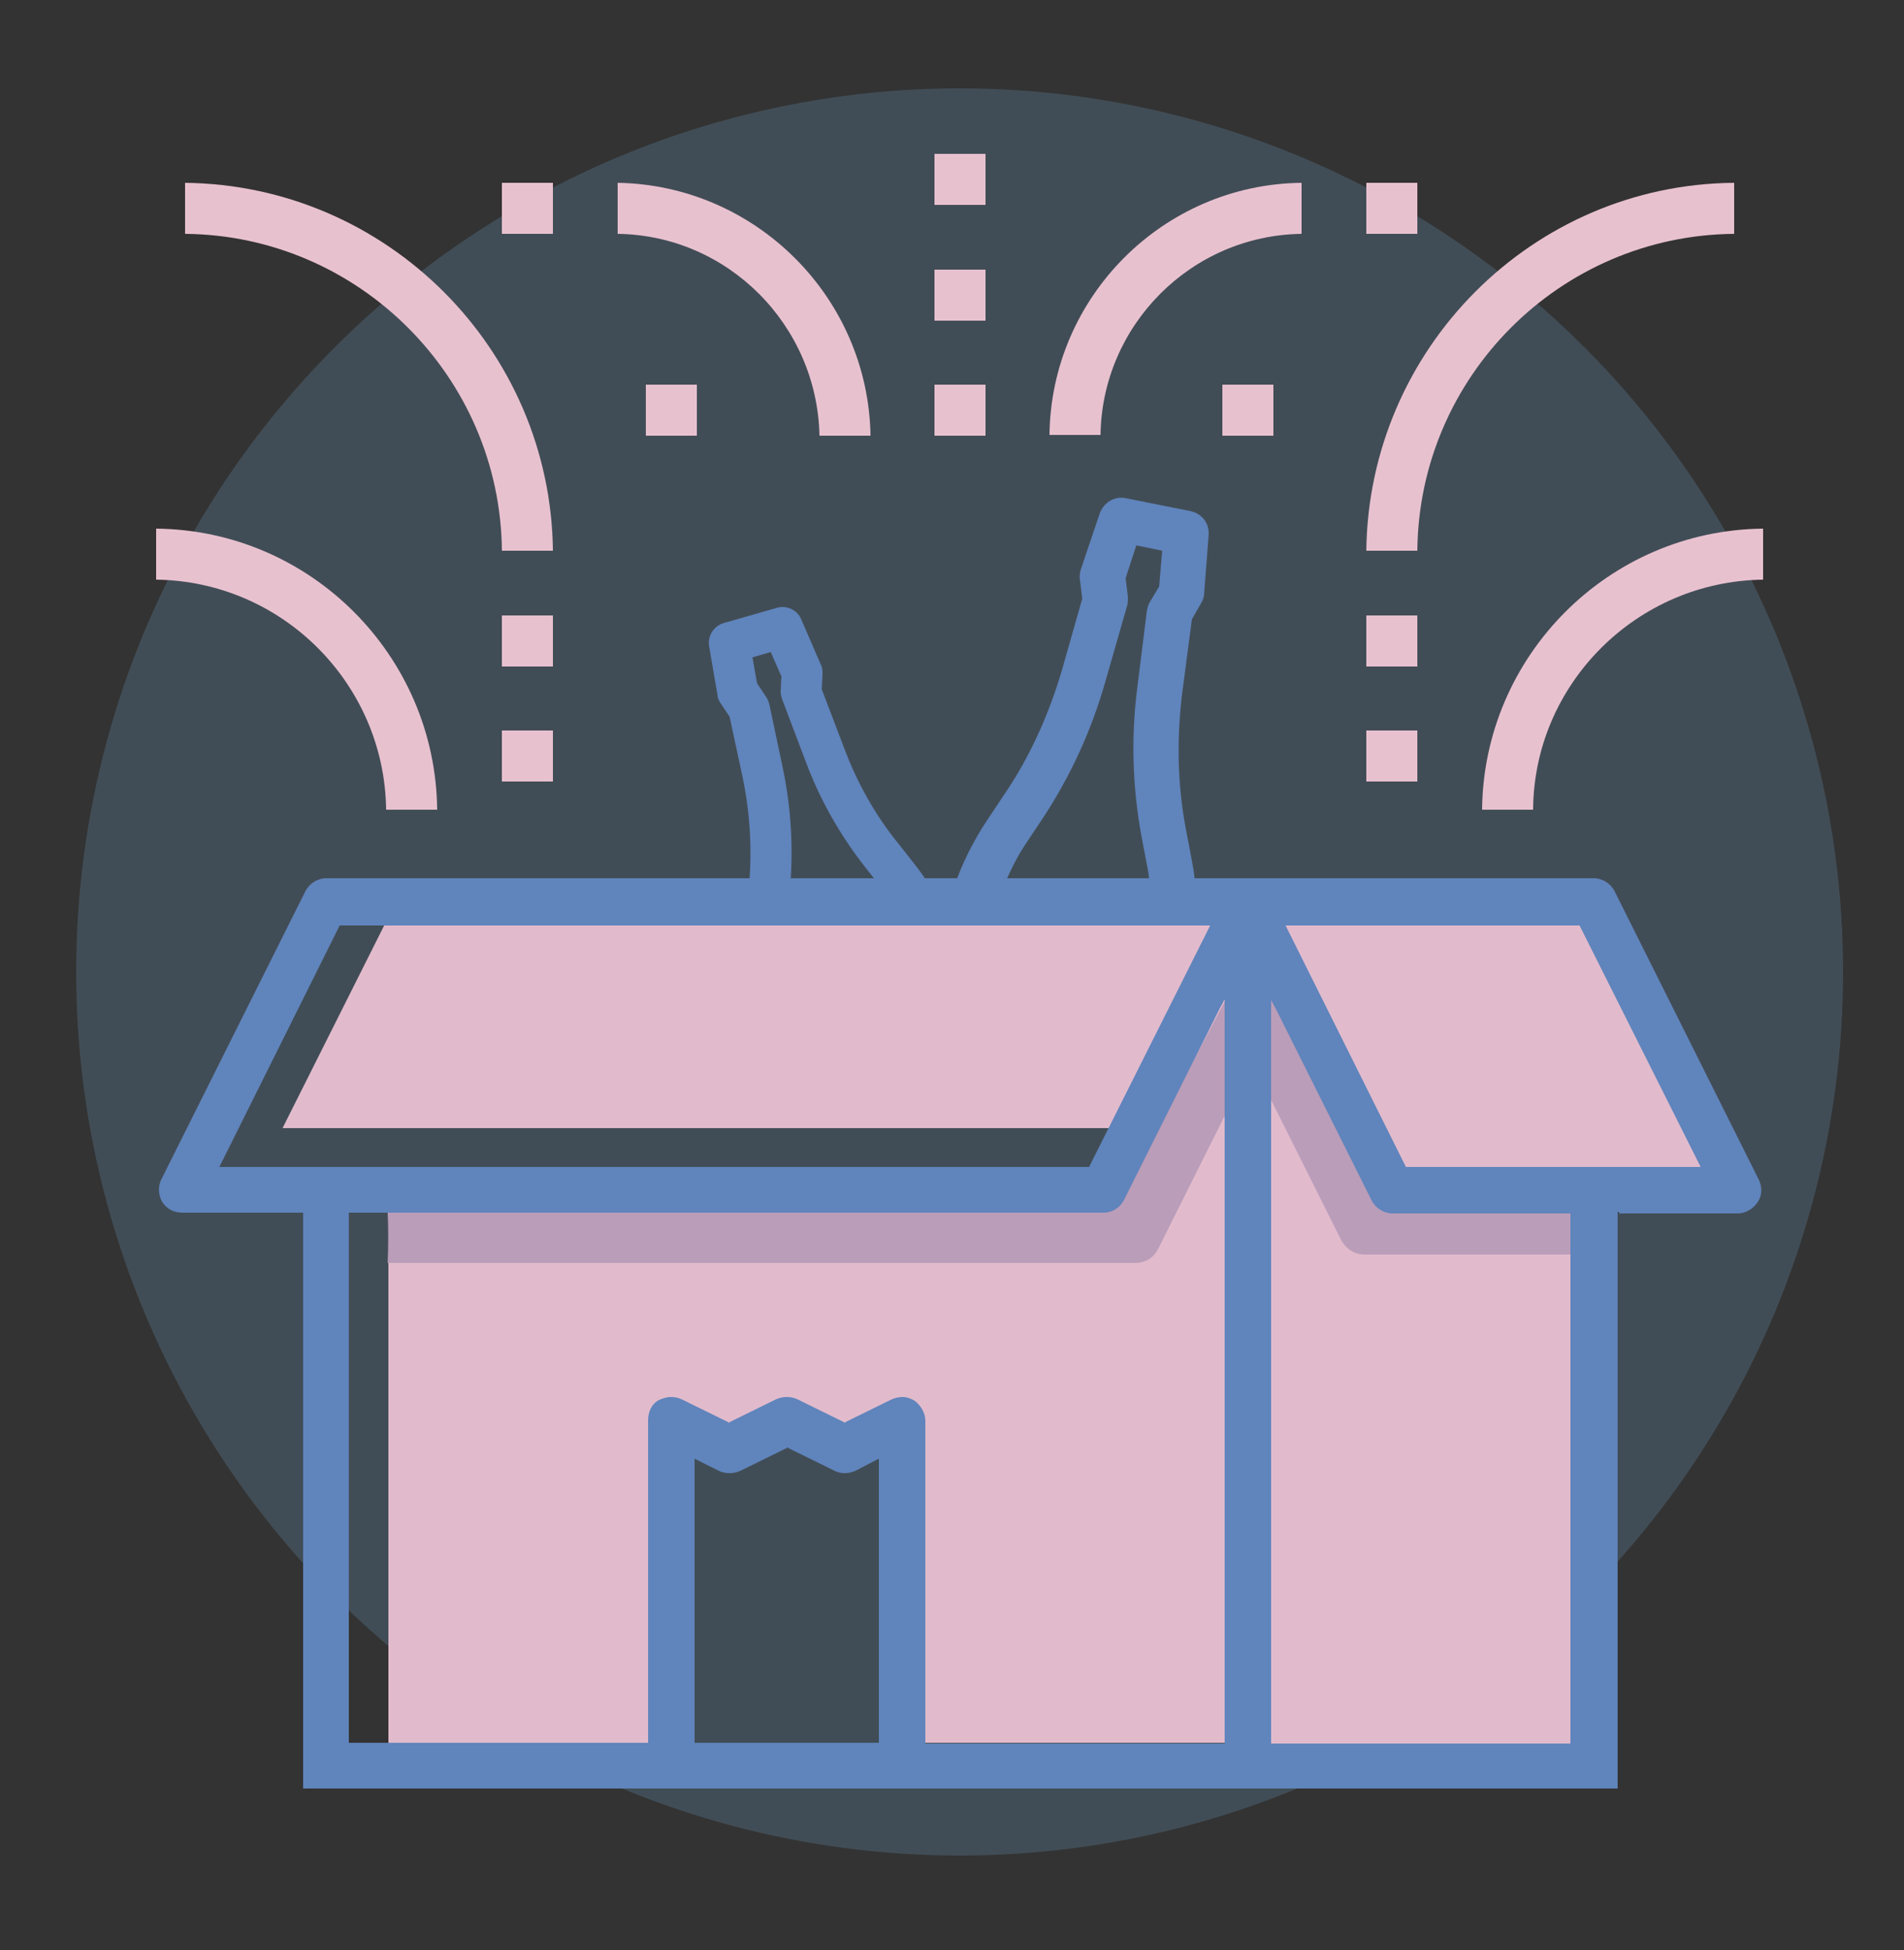 <?xml version="1.0" encoding="utf-8"?>
<!-- Generator: Adobe Illustrator 21.1.0, SVG Export Plug-In . SVG Version: 6.00 Build 0)  -->
<svg version="1.1" id="Layer_1" xmlns="http://www.w3.org/2000/svg" xmlns:xlink="http://www.w3.org/1999/xlink" x="0px" y="0px"
	 width="250px" height="256px" viewBox="0 0 250 256" style="enable-background:new 0 0 250 256;" xml:space="preserve">
<rect x="0" y="0" width="250" height="256" fill="#333333" stroke="none"/>
<style type="text/css">
	.st0{opacity:0.2;fill:#7AB8E5;}
	.st1{fill:#E1BBCC;}
	.st2{fill:#BA9DB9;}
	.st3{stroke:#FFFFFF;stroke-width:0.3;stroke-miterlimit:10;}
	.st4{fill:#E8C1CF;}
	.st5{fill:#6084BC;}
</style>
<circle class="st0" cx="126" cy="127.6" r="116"/>
<path class="st1" d="M182.8,158.3c-1.3,0-2.5-0.8-3.1-1.9l-13.1-26.2V230h15.9l24.4,0l0-71.7H182.8z"/>
<path class="st1" d="M145.5,157l-94.5,2.9v69l38.9,0v-42.1c0-1.1,0.1,0.1,1-0.5c1-0.6,6,4.6,6.3,1l3.4-0.6l0.2,0.1l6.1-0.2
	c1-0.5,1.8,1,2.8,1.5l6.1-1.3l0.2,0.1l1.7-2c1.1-0.5,0,0,1,0.6c1,0.6,0.1,2.6,0.1,3.7v39.6h46.8l-4.2-101.8l-12.8,28.1
	C147.9,156.3,146.8,157,145.5,157z"/>
<path class="st2" d="M161.9,129.4l-15.4,29.2l-95.6,0.5c0.1,2.2,0.1,4.5,0,6.7h98.2c1.3,0,2.4-0.7,3-1.9l11-22
	c0.1-1.9,0.3-3.7,0.8-5.6c0.4-1.2,0.9-2.5,1.1-3.8C165.4,130,163.9,129.3,161.9,129.4z"/>
<path class="st2" d="M207.4,158h-26.2l-15.4-30.8c-1-0.6-2-1-3-1.4c-1.2,4.7-0.4,9.8,0.7,14.6v-2.8l12.6,25.2c0.6,1.1,1.7,1.9,3,1.9
	h28.6h0.3C208.8,162,207.5,160.9,207.4,158z"/>
<polygon class="st1" points="166.3,117 52.7,117 37.4,147.5 37.1,148.1 150.7,148.1 "/>
<polygon class="st1" points="167.7,121.3 184.2,154.2 224.1,154.2 207.7,121.3 "/>
<g>
	<g>
		<g>
			<path class="st3" d="M185.1,152.2"/>
		</g>
	</g>
	<path class="st4" d="M20.5,69.4v6.7c16.6,0.2,30,13.7,30.2,30.2h6.7C57.2,86.1,40.8,69.6,20.5,69.4z"/>
	<path class="st4" d="M24.3,24v6.7c22.8,0.2,41.4,18.8,41.6,41.6h6.7C72.3,45.8,50.8,24.3,24.3,24z"/>
	<path class="st4" d="M81.1,24v6.7c14.5,0.2,26.2,12,26.5,26.5h6.7C114,39,99.2,24.3,81.1,24z"/>
	<path class="st4" d="M231.5,76.1v-6.7c-20.3,0.2-36.7,16.7-36.9,36.9h6.7C201.4,89.8,214.9,76.3,231.5,76.1z"/>
	<path class="st4" d="M227.7,30.7V24c-26.5,0.2-48,21.8-48.3,48.3h6.7C186.3,49.5,204.8,30.9,227.7,30.7z"/>
	<path class="st4" d="M170.9,30.7V24c-18.2,0.2-32.9,15-33.1,33.1h6.7C144.7,42.7,156.4,30.9,170.9,30.7z"/>
	<rect x="65.9" y="80.8" class="st4" width="6.7" height="6.7"/>
	<rect x="65.9" y="95.9" class="st4" width="6.7" height="6.7"/>
	<rect x="179.4" y="80.8" class="st4" width="6.7" height="6.7"/>
	<rect x="179.4" y="95.9" class="st4" width="6.7" height="6.7"/>
	<rect x="65.9" y="24" class="st4" width="6.7" height="6.7"/>
	<rect x="179.4" y="24" class="st4" width="6.7" height="6.7"/>
	<rect x="122.7" y="50.5" class="st4" width="6.7" height="6.7"/>
	<rect x="122.7" y="35.4" class="st4" width="6.7" height="6.7"/>
	<rect x="122.7" y="20.2" class="st4" width="6.7" height="6.7"/>
	<rect x="84.8" y="50.5" class="st4" width="6.7" height="6.7"/>
	<rect x="160.5" y="50.5" class="st4" width="6.7" height="6.7"/>
</g>
<g>
	<path class="st5" d="M212.6,159.3h15.6c1,0,2-0.6,2.6-1.5c0.6-0.9,0.6-2,0.1-3l-18.9-37.8c-0.5-1-1.6-1.7-2.7-1.7H42.8
		c-1.1,0-2.2,0.7-2.7,1.7l-18.9,37.8c-0.5,1-0.4,2.1,0.1,3c0.6,0.9,1.5,1.4,2.6,1.4h15.6h0.3l0,0.3l0,75.3l20.3,0l152.3,0l0-75.4
		v-0.3H212.6z M29.3,153.2h-0.5l0.2-0.4l0.3-0.6l15.2-30.5l0.1-0.2h0.2h113.6h0.5l-0.2,0.4l-15.6,31.1l-0.1,0.2h-0.2H29.3z
		 M115.4,191.9v36.6v0.3h-0.3H91.5h-0.3v-0.3V192v-0.5l0.4,0.2l2.8,1.4c0.4,0.2,0.9,0.3,1.4,0.3c0.5,0,0.9-0.1,1.4-0.3l6.1-3
		l0.1-0.1l0.1,0.1l6.1,3c0.4,0.2,0.9,0.3,1.3,0.3c0.5,0,0.9-0.1,1.4-0.3l2.7-1.4l0.4-0.2V191.9z M160.8,132.6v96v0.3h-0.3h-38.7
		h-0.3v-0.3v-42.1c0-1-0.6-2-1.4-2.6c-0.5-0.3-1-0.5-1.6-0.5c-0.5,0-0.9,0.1-1.4,0.3l-6.1,3l-0.1,0.1l-0.1-0.1l-0.2-0.1l-5.9-2.9
		c-0.4-0.2-0.9-0.3-1.4-0.3c-0.5,0-0.9,0.1-1.4,0.3l-6.1,3l-0.1,0.1l-0.1-0.1l-0.2-0.1l-5.9-2.9c-0.4-0.2-0.9-0.3-1.4-0.3
		c-0.6,0-1.1,0.2-1.6,0.4c-0.9,0.5-1.4,1.5-1.4,2.6v42.1v0.3l-0.3,0l-38.7,0h-0.3v-0.3l0-69l0-0.3h0.3h98.8c1.2,0,2.2-0.7,2.7-1.7
		l12.6-25.2l0.6-1.1V132.6z M206.2,228.9h-0.3l-23.4,0h-15.3h-0.3v-0.3v-96v-1.3l0.6,1.1l12.6,25.2c0.5,1,1.6,1.7,2.7,1.7h23.1h0.3
		v0.3l0,69V228.9z M184.8,153.2h-0.2l-0.1-0.2L169,121.9l-0.2-0.4h0.5h37.9h0.2l0.1,0.2l15.6,31.1l0.2,0.4h-0.5H184.8z"/>
</g>
<g>
	<g>
		<path class="st5" d="M103.8,91.6l3.1,8.2c1.9,5,4.5,9.7,7.8,13.9l2.2,2.8c0.1,0.2,0.2,0.3,0.3,0.5c0,0,0.1,0.1,0.1,0.1h4
			c-0.5-0.8-1.2-1.8-1.9-2.7l-2.2-2.8c-3.1-3.9-5.6-8.3-7.3-13l-3-7.8l0.1-2.3c0-0.2,0-0.5-0.1-0.7l-2.6-6c-0.3-0.8-1.2-1.2-2-0.9
			l-7,2c-0.8,0.2-1.3,1-1.2,1.9l1.1,6.4c0,0.2,0.1,0.5,0.3,0.7l1.3,2l1.7,8.1c1,4.9,1.3,9.9,0.8,14.9l0,0.3h3.3
			c0.5-5.3,0.2-10.6-0.9-15.8l-1.8-8.5c0-0.2-0.1-0.4-0.3-0.6l-1.3-2l-0.7-4.5l4.1-1.2l1.8,4.3l-0.1,2.2
			C103.7,91.1,103.7,91.4,103.8,91.6z"/>
		<path class="st5" d="M123.2,118h-6.5l-0.3-0.5c-0.2-0.3-0.3-0.4-0.4-0.6l-2.2-2.8c-3.4-4.3-6.1-9-8-14.1l-3.1-8.2
			c-0.1-0.3-0.2-0.7-0.2-1l0.1-2l-1.4-3.2l-2.4,0.7l0.6,3.4l1.2,1.8c0.2,0.3,0.3,0.6,0.4,0.9l1.8,8.5c1.1,5.3,1.4,10.7,0.9,16.1
			l-0.1,0.9h-5.4l0.1-1.1c0.5-5.1,0.2-10-0.8-14.8l-1.7-7.9l-1.2-1.8c-0.2-0.3-0.4-0.7-0.4-1.1l-1.1-6.4c-0.2-1.3,0.6-2.6,1.9-3l7-2
			c1.3-0.4,2.7,0.3,3.2,1.5l2.6,6c0.2,0.4,0.2,0.8,0.2,1.1l-0.1,2.1l2.9,7.6c1.7,4.6,4.1,8.9,7.2,12.7l2.2,2.8
			c0.6,0.8,1.3,1.7,1.9,2.8L123.2,118z M117.9,116h1.5c-0.3-0.4-0.5-0.7-0.7-1l-2.2-2.8c-3.2-4-5.7-8.5-7.5-13.3l-3-8l0.1-2.5
			c0-0.1,0-0.2-0.1-0.3l-2.6-6c-0.1-0.3-0.4-0.4-0.7-0.3l-7,2c-0.3,0.1-0.5,0.4-0.4,0.7l1.1,6.4c0,0.1,0,0.2,0.1,0.2l1.5,2.4
			l1.7,8.1c1,4.7,1.3,9.5,0.9,14.3h1.2c0.4-4.9,0.1-9.8-1-14.6l-1.9-8.8l-1.4-2.4l-0.9-5.4l5.9-1.7l2.3,5.3l-0.1,2.5l-0.9,0.6l1-0.4
			l3.1,8.2c1.8,4.9,4.4,9.5,7.7,13.6l2.2,2.8C117.8,115.8,117.8,115.9,117.9,116z"/>
	</g>
	<g>
		<path class="st5" d="M156.2,68l-8.5-1.7c-1-0.2-1.9,0.4-2.2,1.3L143,75c-0.1,0.3-0.1,0.6-0.1,0.8l0.3,2.7l-2.8,9.7
			c-1.6,5.8-4.2,11.3-7.5,16.3l-2.4,3.6c-1.8,2.7-3.2,5.6-4.3,8.7h4.2c1-2.6,2.1-4.7,3.3-6.6h0l2.4-3.6c3.5-5.4,6.2-11.2,8-17.4
			l2.9-10.1c0.1-0.2,0.1-0.5,0.1-0.7l-0.3-2.7l1.8-5.4l5.2,1.1l-0.5,5.8l-1.3,2.2c-0.1,0.2-0.2,0.5-0.2,0.7l-1.3,10.4
			c-0.8,6.4-0.6,12.8,0.5,19.1l0.8,4.2c0.2,1,0.3,2,0.3,2.9h3.9c-0.1-1.3-0.3-2.5-0.5-3.6l-0.8-4.2c-1.1-5.9-1.3-12-0.5-17.9
			l1.3-10.1l1.3-2.3c0.1-0.2,0.2-0.5,0.2-0.8l0.6-7.8C157.8,69.1,157.2,68.2,156.2,68z"/>
		<path class="st5" d="M157.1,117.9h-6l-0.1-1c-0.1-0.9-0.1-1.9-0.3-2.8l-0.8-4.2c-1.2-6.4-1.4-13-0.6-19.4l1.3-10.4
			c0.1-0.4,0.2-0.8,0.4-1.1l1.2-2l0.4-4.7l-3.4-0.7l-1.4,4.3l0.3,2.5c0,0.4,0,0.8-0.1,1.1l-2.9,10.1c-1.8,6.3-4.5,12.2-8.1,17.7
			l-2.4,3.6c-1.2,1.8-2.2,3.9-3.2,6.4l-0.3,0.7h-6.4l0.5-1.4c1.1-3.2,2.6-6.2,4.4-8.9l2.4-3.6c3.3-4.9,5.7-10.3,7.4-16l2.7-9.5
			l-0.3-2.5c-0.1-0.4,0-0.9,0.1-1.3l2.5-7.4c0.5-1.4,1.9-2.3,3.4-2l8.5,1.7c1.5,0.3,2.5,1.6,2.4,3.1l-0.6,7.8c0,0.4-0.2,0.9-0.4,1.2
			l-1.2,2.1l-1.3,9.9c-0.7,5.9-0.6,11.8,0.5,17.6l0.8,4.2c0.2,1.1,0.4,2.3,0.5,3.7L157.1,117.9z M153,115.8h1.8
			c-0.1-0.8-0.2-1.6-0.3-2.4l-0.8-4.2c-1.1-6-1.3-12.2-0.5-18.3l1.5-10.5l1.3-2.3c0.1-0.1,0.1-0.2,0.1-0.4l0.6-7.8
			c0-0.4-0.3-0.8-0.7-0.9h0l-8.5-1.7c-0.4-0.1-0.9,0.2-1,0.6l-2.5,7.4c0,0.1-0.1,0.3,0,0.4l0.3,2.9l-2.8,9.9
			c-1.7,5.9-4.2,11.5-7.6,16.6l-2.4,3.6c-1.5,2.2-2.7,4.6-3.7,7.1h2c1-2.3,2-4.3,3.2-6.1l2.4-3.6c3.5-5.3,6.1-11,7.9-17.1l2.9-10.1
			c0-0.1,0-0.2,0-0.3l-0.3-2.9l2.2-6.5l7,1.4l-0.8,7.2l-1.3,2.2c-0.1,0.1-0.1,0.2-0.1,0.3l-1.3,10.4c-0.8,6.3-0.6,12.6,0.5,18.8
			l0.8,4.2C152.9,114.4,153,115.1,153,115.8z"/>
	</g>
</g>
</svg>
